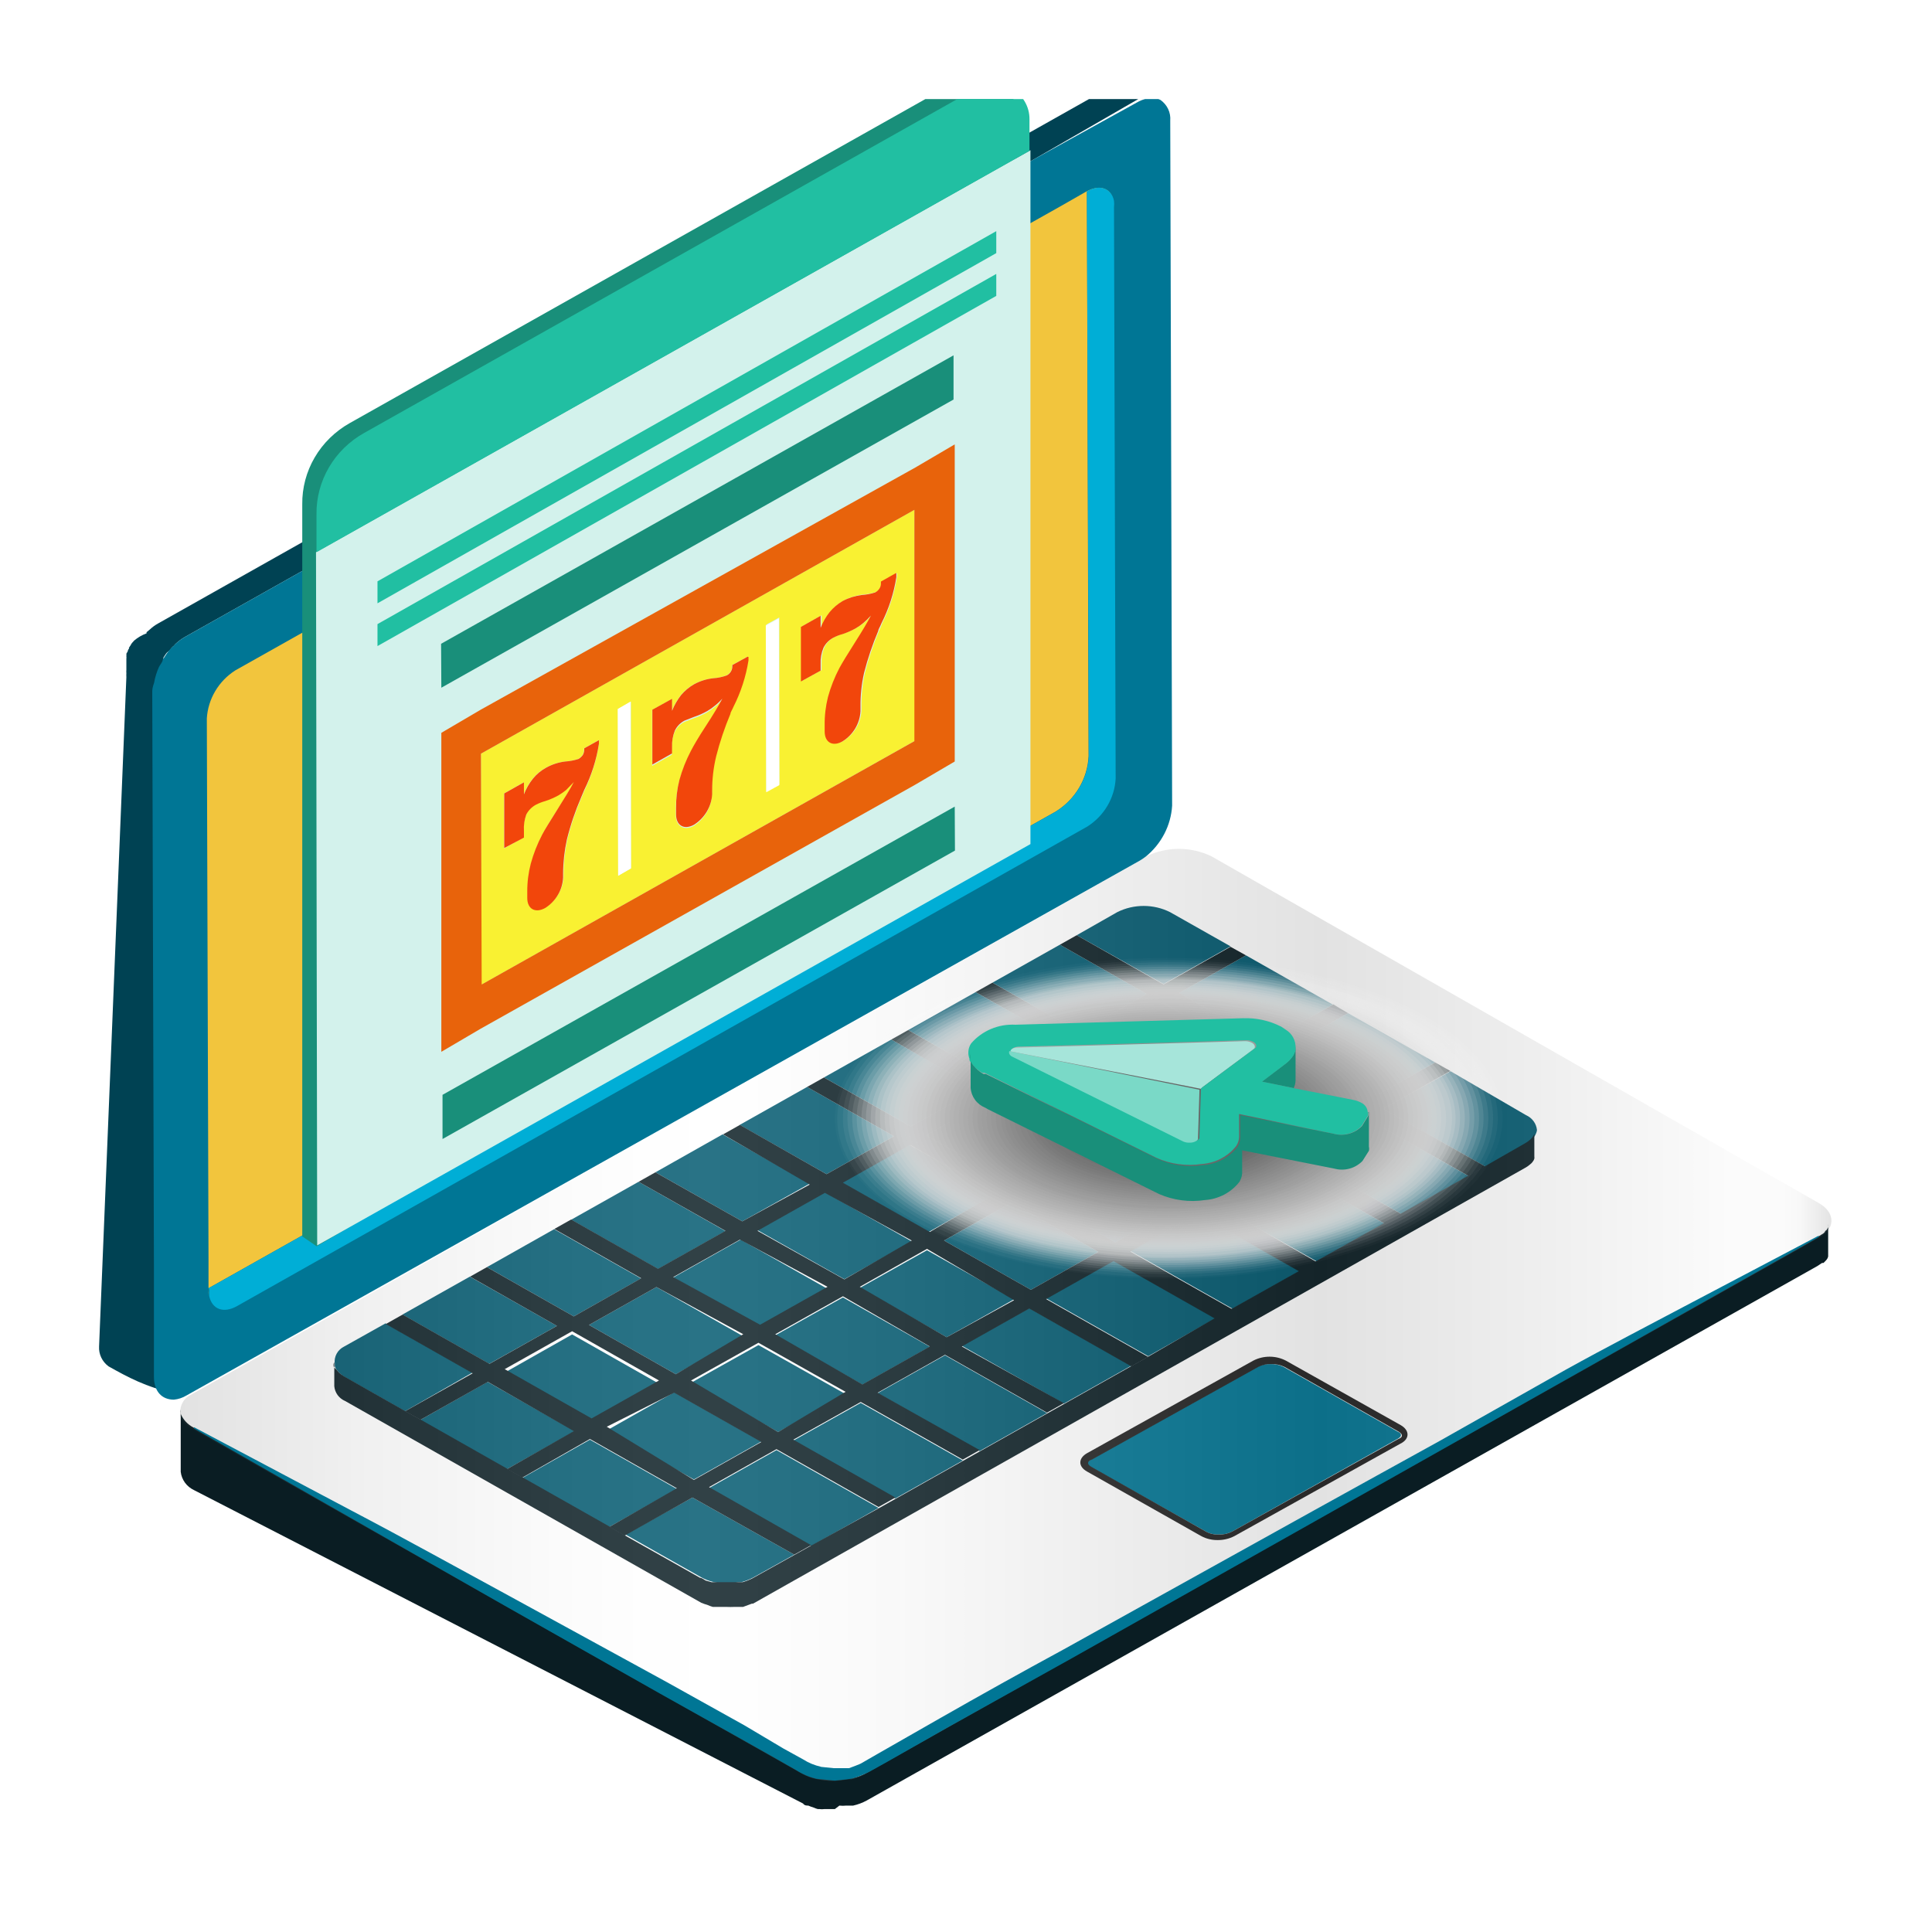 <svg width="78" height="78" viewBox="0 0 78 78" fill="none" xmlns="http://www.w3.org/2000/svg">
<g clip-path="url(#clip0_104_1580)" filter="url(#filter0_d_104_1580)">
<path d="M30.352 59.764C30.235 59.822 30.113 59.869 29.988 59.904H29.93C30.09 59.862 30.244 59.803 30.39 59.727L30.352 59.764Z" fill="#56779C"/>
<path d="M29.145 59.98H28.934H28.78C28.956 60.02 29.136 60.042 29.317 60.045L29.145 59.98Z" fill="#56779C"/>
<path d="M29.614 59.97H29.365C29.526 59.966 29.686 59.947 29.844 59.914L29.614 59.97Z" fill="#56779C"/>
<path d="M13.707 52.463C13.765 52.516 13.83 52.563 13.899 52.603C13.83 52.563 13.765 52.516 13.707 52.463V52.463Z" fill="#56779C"/>
<path d="M62.051 41.583C62.054 41.611 62.054 41.639 62.051 41.667C62.053 41.682 62.053 41.698 62.051 41.714C62.056 41.67 62.056 41.626 62.051 41.583Z" fill="#56779C"/>
<path d="M13.678 52.444C13.643 52.396 13.611 52.346 13.582 52.294C13.611 52.346 13.643 52.396 13.678 52.444V52.444Z" fill="#56779C"/>
<path d="M13.582 52.294C13.552 52.252 13.53 52.204 13.515 52.154C13.53 52.204 13.552 52.252 13.582 52.294Z" fill="#56779C"/>
<path d="M28.723 59.914L28.493 59.848C28.416 59.848 28.34 59.783 28.263 59.736C28.416 59.821 28.58 59.884 28.752 59.923L28.723 59.914Z" fill="#56779C"/>
<path d="M56.416 54.096C56.522 54.04 56.56 53.984 56.56 53.947C56.56 53.909 56.56 53.853 56.426 53.797L51.817 51.183C51.653 51.104 51.472 51.066 51.289 51.071C51.103 51.064 50.918 51.106 50.753 51.192L44.045 54.927C43.94 54.983 43.892 55.039 43.892 55.077C43.892 55.114 43.892 55.17 44.036 55.226L48.683 57.831C48.843 57.92 49.026 57.963 49.21 57.953C49.397 57.96 49.582 57.918 49.747 57.831L56.416 54.096Z" fill="#007695"/>
<path d="M56.55 53.536L51.912 50.931C51.71 50.827 51.485 50.773 51.256 50.773C51.027 50.773 50.802 50.827 50.6 50.931L43.892 54.666C43.528 54.871 43.518 55.208 43.892 55.413L48.501 58.018C48.704 58.126 48.931 58.18 49.162 58.177C49.396 58.179 49.626 58.124 49.833 58.018L56.541 54.283C56.924 54.096 56.914 53.742 56.55 53.536ZM48.683 57.832L44.074 55.226C43.968 55.17 43.93 55.114 43.93 55.077C43.93 55.039 43.93 54.983 44.084 54.927L50.791 51.192C50.956 51.106 51.141 51.064 51.328 51.071C51.51 51.066 51.691 51.105 51.855 51.183L56.464 53.797C56.56 53.853 56.598 53.91 56.598 53.947C56.598 53.984 56.598 54.04 56.454 54.096L49.747 57.832C49.582 57.919 49.397 57.961 49.21 57.953C49.026 57.963 48.843 57.921 48.683 57.832Z" fill="#232323"/>
<path d="M7.306 53.106C7.409 53.329 7.584 53.513 7.804 53.629L32.355 67.543C32.422 67.583 32.492 67.618 32.565 67.646C32.641 67.684 32.722 67.712 32.805 67.73L32.949 67.777H33.016H33.217H33.428H33.878H34.166H34.29H34.434C34.626 67.736 34.81 67.667 34.98 67.571L73.435 45.907L73.617 45.794L73.674 45.738C73.674 45.738 73.674 45.692 73.741 45.664C73.767 45.625 73.79 45.585 73.808 45.542C73.808 45.542 73.808 45.542 73.808 45.542C73.813 45.502 73.813 45.461 73.808 45.421V46.541C73.808 46.541 73.808 46.616 73.808 46.644C73.808 46.672 73.808 46.7 73.808 46.728C73.799 46.773 73.779 46.814 73.751 46.85L73.684 46.924L73.617 46.99H73.559L73.377 47.111L34.99 68.692C34.819 68.785 34.635 68.854 34.444 68.897H34.3H34.166C34.073 68.907 33.98 68.907 33.888 68.897L33.706 69.037H33.485H33.284C33.217 69.047 33.15 69.047 33.083 69.037H33.016C32.963 69.023 32.912 69.004 32.862 68.981C32.784 68.958 32.708 68.93 32.633 68.897C32.565 68.897 32.479 68.897 32.422 68.813L7.833 56.16C7.687 56.091 7.561 55.988 7.467 55.859C7.373 55.73 7.314 55.579 7.296 55.422C7.296 54.582 7.296 53.751 7.296 52.91C7.286 52.975 7.289 53.042 7.306 53.106V53.106Z" fill="#0A1D23"/>
<path d="M31.349 54.544L35.469 56.879L32.748 58.42L28.627 56.076L31.349 54.544Z" fill="#00586F"/>
<path d="M44.955 46.887L49.076 49.221L46.355 50.753L42.234 48.418L44.955 46.887Z" fill="#00586F"/>
<path d="M27.956 56.459L32.067 58.765L30.39 59.699C30.244 59.775 30.09 59.834 29.93 59.876H29.815C29.658 59.909 29.497 59.928 29.336 59.932V59.932C29.155 59.93 28.976 59.908 28.799 59.867V59.867C28.628 59.828 28.464 59.765 28.311 59.68L25.254 57.953L27.956 56.459Z" fill="#00586F"/>
<path d="M41.554 48.81L45.674 51.136L42.953 52.667L38.832 50.333L41.554 48.81Z" fill="#00586F"/>
<path d="M23.817 54.124L27.324 56.113L24.602 57.645L24.593 57.654L21.076 55.665H21.095L23.817 54.124Z" fill="#00586F"/>
<path d="M19.686 51.79L23.203 53.779L20.472 55.31L20.463 55.319L16.955 53.33L16.975 53.321L19.686 51.79Z" fill="#00586F"/>
<path d="M48.357 44.982L52.478 47.316L49.766 48.839L45.636 46.504L48.357 44.982Z" fill="#00586F"/>
<path d="M55.161 41.144L59.291 43.479L56.569 45.01L52.439 42.675L55.161 41.144Z" fill="#00586F"/>
<path d="M34.75 52.639L38.871 54.964L36.149 56.496L32.029 54.161L34.75 52.639Z" fill="#00586F"/>
<path d="M51.759 43.058L55.889 45.393L53.158 46.924L49.038 44.59L51.759 43.058Z" fill="#00586F"/>
<path d="M44.294 41.91L40.787 39.921L43.509 38.389L47.025 40.378L44.294 41.91Z" fill="#00586F"/>
<path d="M47.6 36.092L50.303 34.57L53.81 36.559L51.107 38.081L47.6 36.092Z" fill="#00586F"/>
<path d="M37.491 45.738L33.983 43.749L36.705 42.218L40.212 44.207L37.491 45.738Z" fill="#00586F"/>
<path d="M34.089 47.644L30.582 45.664L33.303 44.132L36.81 46.121L34.089 47.644Z" fill="#00586F"/>
<path d="M27.285 51.481L23.778 49.492L26.5 47.961L30.007 49.95L27.285 51.481Z" fill="#00586F"/>
<path d="M43.576 37.661L40.069 35.672L42.79 34.14L46.297 36.129L43.576 37.661Z" fill="#00586F"/>
<path d="M40.902 43.814L37.395 41.835L40.107 40.303L43.614 42.292L40.902 43.814Z" fill="#00586F"/>
<path d="M51.721 38.426L54.423 36.904L57.94 38.893L55.228 40.416L51.721 38.426Z" fill="#00586F"/>
<path d="M23.884 53.396L20.377 51.416L23.098 49.875L26.605 51.864L23.884 53.396Z" fill="#00586F"/>
<path d="M30.735 54.199L28.014 55.73L24.497 53.751L27.218 52.21L30.735 54.199Z" fill="#00586F"/>
<path d="M40.174 39.575L36.667 37.586L39.388 36.055L42.895 38.034L40.174 39.575Z" fill="#00586F"/>
<path d="M47.639 40.724L51.146 42.713L48.424 44.244L44.917 42.255L47.639 40.724Z" fill="#00586F"/>
<path d="M30.687 49.567L27.18 47.578L29.901 46.046L33.409 48.035L30.687 49.567Z" fill="#00586F"/>
<path d="M30.62 50.305L34.137 52.284L31.416 53.816L27.899 51.827L30.62 50.305Z" fill="#00586F"/>
<path d="M37.424 46.476L40.94 48.456L38.219 49.987L34.712 47.998L37.424 46.476Z" fill="#00586F"/>
<path d="M34.031 48.381L37.539 50.37L34.817 51.901L31.3 49.912L34.031 48.381Z" fill="#00586F"/>
<path d="M43.47 33.757L45.109 32.824C45.438 32.66 45.803 32.575 46.173 32.575C46.542 32.575 46.907 32.66 47.236 32.824L49.68 34.206L46.977 35.728L43.47 33.757Z" fill="#00586F"/>
<path d="M44.237 42.638L47.744 44.627L45.023 46.159L41.516 44.17L44.237 42.638Z" fill="#00586F"/>
<path d="M13.899 50.361L15.566 49.427L19.073 51.416L16.352 52.975L13.918 51.593C13.849 51.553 13.785 51.507 13.726 51.453V51.453C13.674 51.404 13.626 51.351 13.582 51.294V51.294C13.553 51.252 13.53 51.204 13.515 51.154C13.515 51.154 13.515 51.098 13.515 51.061C13.496 50.92 13.523 50.776 13.592 50.651C13.66 50.525 13.768 50.424 13.899 50.361V50.361Z" fill="#00586F"/>
<path d="M62.022 41.741C61.98 41.855 61.907 41.955 61.811 42.031C61.75 42.085 61.682 42.132 61.61 42.171L59.981 43.105L55.851 40.77L58.562 39.248L61.61 41.022C61.731 41.075 61.836 41.158 61.913 41.263C61.991 41.368 62.038 41.491 62.051 41.62V41.62C62.047 41.661 62.037 41.702 62.022 41.741Z" fill="#00586F"/>
<path d="M23.165 49.147L19.658 47.157L22.37 45.626L25.877 47.615L23.165 49.147Z" fill="#00586F"/>
<path d="M19.754 51.061L16.247 49.072L18.968 47.541L22.485 49.53L19.754 51.061Z" fill="#00586F"/>
<path d="M29.968 45.309L26.461 43.329L29.173 41.797L32.69 43.786L29.968 45.309Z" fill="#00586F"/>
<path d="M26.567 47.233L23.06 45.243L25.781 43.712L29.288 45.701L26.567 47.233Z" fill="#00586F"/>
<path d="M33.37 43.404L29.863 41.415L32.585 39.883L36.092 41.872L33.37 43.404Z" fill="#00586F"/>
<path d="M38.152 50.716L42.272 53.05L39.551 54.582L35.431 52.247L38.152 50.716Z" fill="#00586F"/>
<path d="M40.835 44.552L44.342 46.541L41.621 48.073L38.114 46.084L40.835 44.552Z" fill="#00586F"/>
<path d="M36.772 41.48L33.265 39.5L35.986 37.969L39.494 39.958L36.772 41.48Z" fill="#00586F"/>
<path d="M44.199 38.006L46.91 36.475L50.427 38.464L47.706 39.995L44.199 38.006Z" fill="#00586F"/>
<path d="M48.319 40.341L51.04 38.809L54.548 40.798L51.826 42.33L48.319 40.341Z" fill="#00586F"/>
<path d="M55.841 40.761L58.553 39.239L57.94 38.893L55.228 40.416L51.721 38.426L54.423 36.904L53.829 36.55L51.127 38.072L47.6 36.092L50.303 34.57L49.68 34.224L46.977 35.746L43.47 33.757L42.79 34.14L46.297 36.129L43.576 37.661L40.068 35.672L39.388 36.054L42.895 38.044L40.174 39.575L36.667 37.586L35.986 37.969L39.455 39.958L36.772 41.48L33.265 39.5L32.584 39.883L36.092 41.872L33.37 43.404L29.873 41.415L29.192 41.798L32.69 43.824L29.968 45.309L26.461 43.329L25.781 43.712L29.288 45.692L26.567 47.223L23.059 45.234L22.379 45.617L25.886 47.606L23.165 49.147L19.658 47.158L18.977 47.541L22.485 49.53L19.763 51.061L16.256 49.072L15.576 49.455L19.083 51.444L16.352 52.976L16.975 53.321L19.696 51.79L23.165 53.779L20.472 55.31L21.085 55.656L23.817 54.096L27.324 56.085L24.602 57.645L25.215 58L27.956 56.459L32.067 58.765L32.747 58.383L28.627 56.038L31.348 54.507L35.469 56.842L36.149 56.459L32.029 54.124L34.75 52.602L38.871 54.927L39.551 54.544L35.431 52.228L38.152 50.697L42.272 53.032L42.953 52.649L38.832 50.361L41.554 48.829L45.674 51.164L46.355 50.781L42.234 48.447L44.955 46.915L49.076 49.25L49.766 48.867L45.636 46.532L48.357 45.01L52.478 47.345L53.158 46.952L49.038 44.59L51.759 43.058L55.889 45.393L56.569 45.01L52.439 42.675L55.161 41.144L59.291 43.478L59.971 43.096L55.841 40.761ZM44.917 42.255L47.639 40.724L51.146 42.713L48.424 44.244L44.917 42.255ZM41.515 44.123L44.246 42.638L47.754 44.627L45.023 46.159L41.515 44.123ZM38.114 46.084L40.835 44.552L44.342 46.541L41.621 48.073L38.114 46.084ZM34.712 47.952L37.424 46.42L40.94 48.493L38.219 49.987L34.712 47.952ZM31.3 49.866L34.031 48.334L37.539 50.361L34.817 51.892L31.3 49.866ZM27.899 51.734L30.62 50.211L34.137 52.191L31.415 53.816L27.899 51.734ZM24.497 53.601L27.218 52.228L30.735 54.218L28.014 55.749L24.497 53.601ZM26.605 51.734L23.884 53.265L20.376 51.276L23.098 49.745L26.605 51.734ZM30.007 49.866L27.285 51.481L23.778 49.492L26.5 47.961L30.007 49.866ZM33.409 47.952L30.687 49.483L27.18 47.559L29.873 46.047L33.409 47.952ZM36.81 46.084L34.089 47.653L30.582 45.692L33.303 44.16L36.81 46.084ZM40.212 44.169L37.539 45.738L34.031 43.749L36.753 42.218L40.212 44.169ZM43.614 42.302L40.902 43.824L37.395 41.844L40.107 40.313L43.614 42.302ZM47.025 40.434L44.294 41.956L40.787 39.967L43.518 38.436L47.025 40.434ZM50.417 38.52L47.706 39.995L44.246 38.006L46.968 36.475L50.417 38.52ZM54.547 40.854L51.826 42.33L48.319 40.341L51.04 38.809L54.547 40.854Z" fill="#0A1D23"/>
<path d="M13.467 51.07C13.467 51.07 13.467 51.136 13.467 51.164C13.497 51.214 13.536 51.258 13.582 51.294C13.618 51.34 13.656 51.384 13.697 51.425V51.425C13.756 51.478 13.82 51.526 13.889 51.565L16.323 52.947L16.946 53.293L20.453 55.282L21.066 55.627L24.583 57.617L25.196 57.971L28.263 59.699C28.339 59.699 28.416 59.774 28.493 59.811L28.723 59.876H28.78H28.933H29.144H29.365H29.614H29.815H29.93H29.988C30.113 59.841 30.235 59.794 30.352 59.736L32.029 58.802L32.709 58.42L35.469 56.897L36.149 56.515L38.871 54.983L39.551 54.6L42.272 53.069L42.953 52.686L45.674 51.154L46.355 50.772L49.038 49.221L49.727 48.839L52.439 47.316L53.12 46.924L55.851 45.393L56.531 45.01L59.252 43.478L59.933 43.095L61.562 42.162C61.634 42.123 61.702 42.075 61.763 42.022V42.022C61.806 41.986 61.845 41.945 61.878 41.9C61.904 41.862 61.926 41.821 61.945 41.779V41.779C61.947 41.763 61.947 41.748 61.945 41.732C61.95 41.704 61.95 41.676 61.945 41.648V42.638C61.945 42.638 61.945 42.638 61.945 42.694C61.95 42.722 61.95 42.75 61.945 42.778V42.778C61.934 42.819 61.914 42.857 61.888 42.89V42.89C61.857 42.937 61.818 42.978 61.773 43.011V43.011C61.711 43.065 61.644 43.112 61.571 43.151L30.4 60.745H30.352L29.997 60.876H29.93H29.815H29.614C29.531 60.88 29.448 60.88 29.365 60.876H29.192H28.981H28.838H28.78C28.701 60.853 28.625 60.825 28.55 60.791C28.468 60.769 28.388 60.741 28.311 60.708L13.937 52.564C13.815 52.513 13.71 52.43 13.632 52.325C13.555 52.219 13.508 52.096 13.496 51.967V50.996C13.496 50.996 13.467 51.052 13.467 51.07Z" fill="#0A1D23"/>
<path d="M5.102 23.335C5.098 23.283 5.098 23.23 5.102 23.177C5.097 23.133 5.097 23.089 5.102 23.046V23.046V22.906V22.785V22.71C5.102 22.71 5.102 22.635 5.102 22.598C5.107 22.564 5.107 22.529 5.102 22.495C5.106 22.461 5.106 22.426 5.102 22.392L5.16 22.29C5.16 22.29 5.16 22.224 5.207 22.196C5.207 22.196 5.207 22.196 5.207 22.149L5.275 22.047C5.291 22.009 5.314 21.975 5.342 21.944L5.418 21.86C5.565 21.735 5.734 21.637 5.917 21.57V21.57V21.524L6.051 21.412C6.152 21.318 6.264 21.236 6.386 21.169L44.879 -0.515C44.943 -0.55 45.01 -0.578 45.08 -0.599V-0.599H45.205H45.31H45.387H45.617H45.713H45.78L46.105 -0.412L46.278 -0.309L46.728 -0.057H46.786H46.719H46.661H46.594H46.517H46.364H46.278H46.182L46.163 -0.066H46.105C46.041 -0.046 45.98 -0.018 45.923 0.018V0.018L41.784 2.408L7.459 21.72C7.339 21.789 7.227 21.871 7.124 21.963V21.963C7.087 21.992 7.055 22.027 7.028 22.066L6.971 22.112C6.93 22.151 6.895 22.195 6.865 22.243L6.741 22.346C6.712 22.378 6.686 22.412 6.664 22.448L6.597 22.551V22.598C6.595 22.632 6.595 22.666 6.597 22.701C6.577 22.73 6.561 22.761 6.549 22.794C6.546 22.819 6.546 22.844 6.549 22.869V22.869C6.551 22.903 6.551 22.937 6.549 22.971C6.549 22.971 6.549 23.046 6.549 23.083C6.553 23.121 6.553 23.158 6.549 23.195V23.317V23.457C6.549 23.504 6.549 23.541 6.549 23.588C6.544 23.64 6.544 23.694 6.549 23.746L6.616 46.831V51.416C6.605 51.574 6.635 51.733 6.703 51.876C6.772 52.02 6.877 52.144 7.009 52.237C5.917 52.013 5.131 51.584 4.383 51.164C4.256 51.071 4.155 50.949 4.088 50.809C4.021 50.669 3.991 50.515 4 50.361L5.102 23.335Z" fill="#004253"/>
<path d="M6.214 47.017L6.147 23.933C6.147 23.84 6.156 23.747 6.223 23.56C6.26 23.344 6.325 23.134 6.415 22.934C6.463 22.831 6.568 22.729 6.568 22.635L6.741 22.374C6.799 22.292 6.863 22.214 6.932 22.14L6.99 22.094C7.032 22.048 7.077 22.004 7.124 21.963C7.227 21.871 7.339 21.79 7.459 21.72L41.784 2.408L45.914 0.13C46.11 0.015 46.336 -0.044 46.566 -0.038C46.666 -0.033 46.764 -0.008 46.853 0.036C46.986 0.131 47.092 0.256 47.161 0.402C47.23 0.547 47.259 0.708 47.246 0.868L47.322 28.528C47.298 28.923 47.191 29.309 47.008 29.662C46.825 30.015 46.57 30.328 46.259 30.582C46.18 30.643 46.096 30.7 46.01 30.75L7.526 52.34C7.373 52.433 7.199 52.491 7.019 52.508C6.539 52.508 6.214 52.182 6.214 51.575V47.017Z" fill="#007695"/>
<path d="M44.984 4.136C44.974 4.082 44.958 4.029 44.936 3.978C44.958 4.029 44.974 4.082 44.984 4.136Z" fill="white"/>
<path d="M43.853 3.735L42.79 4.342L9.5 23.065C9.166 23.279 8.888 23.566 8.689 23.903C8.489 24.24 8.373 24.619 8.35 25.007L8.418 46.849V48.063C8.407 48.15 8.407 48.238 8.418 48.325C8.412 48.244 8.412 48.163 8.418 48.082V48.008L42.627 28.761C43.015 28.52 43.337 28.191 43.567 27.802C43.797 27.414 43.928 26.977 43.949 26.529L43.882 3.744C44.352 3.492 44.745 3.585 44.917 3.949C44.754 3.566 44.342 3.464 43.853 3.735Z" fill="#F2C53D"/>
<path d="M8.427 48.007L42.637 28.761C43.024 28.519 43.347 28.191 43.577 27.802C43.807 27.414 43.938 26.977 43.959 26.529L43.882 3.725C44.333 3.464 44.754 3.557 44.927 3.949C44.949 4 44.965 4.054 44.975 4.108C44.985 4.192 44.985 4.276 44.975 4.36L45.042 27.435C45.021 27.822 44.907 28.198 44.709 28.534C44.511 28.87 44.234 29.156 43.901 29.368L9.577 48.726C9.021 49.044 8.561 48.857 8.446 48.325C8.441 48.244 8.441 48.163 8.446 48.082L8.427 48.007Z" fill="#00AED6"/>
<path style="mix-blend-mode:overlay" opacity="0.16" d="M46.019 30.75L7.603 52.368C7.506 52.438 7.426 52.527 7.37 52.631C7.313 52.734 7.282 52.849 7.277 52.966V52.966C7.268 53.031 7.268 53.097 7.277 53.162V53.162C7.376 53.39 7.552 53.578 7.775 53.695L32.364 67.599C32.548 67.706 32.749 67.782 32.958 67.823C33.178 67.872 33.403 67.897 33.629 67.898V67.898C33.832 67.895 34.034 67.873 34.233 67.833H34.376C34.567 67.79 34.751 67.721 34.923 67.627L73.444 45.962C73.519 45.922 73.589 45.876 73.655 45.822V45.822C73.716 45.779 73.768 45.725 73.808 45.664V45.664C73.848 45.609 73.88 45.549 73.904 45.486C74.019 45.15 73.847 44.795 73.396 44.552L48.913 30.573C48.504 30.375 48.053 30.271 47.595 30.271C47.138 30.271 46.687 30.375 46.278 30.573L46.019 30.75Z" fill="url(#paint0_linear_104_1580)"/>
<path d="M7.833 53.62L14.215 57C16.352 58.121 18.451 59.288 20.568 60.437L26.902 63.901L30.055 65.657L31.626 66.591L32.422 67.03C32.643 67.172 32.89 67.274 33.15 67.329H33.102L33.648 67.385H34.013H34.185H34.233C34.233 67.385 34.127 67.385 34.185 67.385H34.281C34.281 67.385 34.75 67.216 34.789 67.179L35.421 66.815L37.922 65.386C39.59 64.434 41.266 63.5 42.953 62.585L53.043 56.982C54.72 56.048 56.426 55.114 58.112 54.18L63.22 51.295C64.906 50.361 66.612 49.483 68.318 48.577L73.425 45.888V45.944L53.35 57.271L43.288 62.94L38.258 65.741L35.747 67.17L35.124 67.515C34.903 67.628 34.672 67.721 34.434 67.795C34.185 67.851 33.955 67.851 33.706 67.889L32.968 67.814C32.671 67.743 32.389 67.623 32.134 67.459L31.349 67.011L29.777 66.124L26.634 64.368L20.348 60.81L7.833 53.676V53.62Z" fill="#007695"/>
<g style="mix-blend-mode:multiply">
<g style="mix-blend-mode:multiply" opacity="0.02">
<path d="M60.661 41.144C60.661 44.72 54.615 47.625 47.16 47.625C39.704 47.625 33.706 44.758 33.706 41.144C33.706 37.53 39.704 34.672 47.121 34.672C54.538 34.672 60.661 37.567 60.661 41.144Z" fill="#FCFCFC"/>
</g>
<g style="mix-blend-mode:multiply" opacity="0.04">
<path d="M60.47 41.144C60.47 44.674 54.509 47.559 47.121 47.559C39.733 47.559 33.802 44.702 33.802 41.172C33.802 37.642 39.8 34.766 47.121 34.766C54.442 34.766 60.47 37.623 60.47 41.144Z" fill="#F9F9F9"/>
</g>
<g style="mix-blend-mode:multiply" opacity="0.06">
<path d="M60.278 41.144C60.278 44.627 54.404 47.438 47.16 47.438C39.915 47.438 34.032 44.636 34.032 41.144C34.032 37.651 39.906 34.85 47.16 34.85C54.413 34.85 60.278 37.67 60.278 41.144Z" fill="#F6F6F6"/>
</g>
<g style="mix-blend-mode:multiply" opacity="0.08">
<path d="M60.086 41.144C60.086 44.571 54.337 47.353 47.15 47.353C39.963 47.353 34.214 44.552 34.214 41.144C34.214 37.735 39.963 34.943 47.15 34.943C54.337 34.943 60.086 37.716 60.086 41.144Z" fill="#F3F3F3"/>
</g>
<g style="mix-blend-mode:multiply" opacity="0.1">
<path d="M47.15 47.261C54.189 47.261 59.895 44.522 59.895 41.144C59.895 37.766 54.189 35.027 47.15 35.027C40.111 35.027 34.405 37.766 34.405 41.144C34.405 44.522 40.111 47.261 47.15 47.261Z" fill="#F0F0F0"/>
</g>
<g style="mix-blend-mode:multiply" opacity="0.12">
<path d="M47.15 47.167C54.088 47.167 59.712 44.47 59.712 41.144C59.712 37.817 54.088 35.121 47.15 35.121C40.212 35.121 34.587 37.817 34.587 41.144C34.587 44.47 40.212 47.167 47.15 47.167Z" fill="#EDEDED"/>
</g>
<g style="mix-blend-mode:multiply" opacity="0.14">
<path d="M47.15 47.074C53.982 47.074 59.521 44.419 59.521 41.144C59.521 37.869 53.982 35.214 47.15 35.214C40.318 35.214 34.779 37.869 34.779 41.144C34.779 44.419 40.318 47.074 47.15 47.074Z" fill="#EAEAEA"/>
</g>
<g style="mix-blend-mode:multiply" opacity="0.16">
<path d="M59.329 41.144C59.329 44.375 53.877 46.989 47.15 46.989C40.423 46.989 34.961 44.375 34.961 41.144C34.961 37.913 40.413 35.307 47.121 35.307C53.829 35.307 59.329 37.922 59.329 41.144Z" fill="#E7E7E7"/>
</g>
<g style="mix-blend-mode:multiply" opacity="0.18">
<path d="M59.138 41.144C59.138 44.328 53.772 46.896 47.15 46.896C40.529 46.896 35.153 44.328 35.153 41.144C35.153 37.959 40.519 35.419 47.121 35.419C53.724 35.419 59.138 37.969 59.138 41.144Z" fill="#E4E4E4"/>
</g>
<g style="mix-blend-mode:multiply" opacity="0.2">
<path d="M47.14 46.803C53.66 46.803 58.946 44.269 58.946 41.144C58.946 38.019 53.66 35.485 47.14 35.485C40.62 35.485 35.335 38.019 35.335 41.144C35.335 44.269 40.62 46.803 47.14 46.803Z" fill="#E1E1E1"/>
</g>
<g style="mix-blend-mode:multiply" opacity="0.22">
<path d="M58.764 41.144C58.764 44.225 53.561 46.746 47.14 46.746C40.72 46.746 35.526 44.253 35.526 41.144C35.526 38.034 40.73 35.541 47.14 35.541C53.551 35.541 58.764 38.071 58.764 41.144Z" fill="#DEDEDE"/>
</g>
<g style="mix-blend-mode:multiply" opacity="0.24">
<path d="M58.62 41.144C58.62 44.179 53.455 46.625 47.121 46.625C40.787 46.625 35.718 44.179 35.718 41.144C35.718 38.109 40.835 35.662 47.121 35.662C53.407 35.662 58.62 38.118 58.62 41.144Z" fill="#DBDBDB"/>
</g>
<g style="mix-blend-mode:multiply" opacity="0.25">
<path d="M58.381 41.144C58.381 44.123 53.35 46.541 47.14 46.541C40.931 46.541 35.9 44.123 35.9 41.144C35.9 38.165 40.931 35.755 47.121 35.755C53.312 35.755 58.381 38.165 58.381 41.144Z" fill="#D8D8D8"/>
</g>
<g style="mix-blend-mode:multiply" opacity="0.27">
<path d="M47.14 46.448C53.242 46.448 58.189 44.073 58.189 41.144C58.189 38.214 53.242 35.839 47.14 35.839C41.038 35.839 36.092 38.214 36.092 41.144C36.092 44.073 41.038 46.448 47.14 46.448Z" fill="#D5D5D5"/>
</g>
<g style="mix-blend-mode:multiply" opacity="0.29">
<path d="M47.14 46.355C53.142 46.355 58.007 44.022 58.007 41.144C58.007 38.266 53.142 35.933 47.14 35.933C41.139 35.933 36.274 38.266 36.274 41.144C36.274 44.022 41.139 46.355 47.14 46.355Z" fill="#D2D2D2"/>
</g>
<g style="mix-blend-mode:multiply" opacity="0.31">
<path d="M47.14 46.261C53.036 46.261 57.815 43.97 57.815 41.144C57.815 38.318 53.036 36.026 47.14 36.026C41.245 36.026 36.465 38.318 36.465 41.144C36.465 43.97 41.245 46.261 47.14 46.261Z" fill="#CFCFCF"/>
</g>
<g style="mix-blend-mode:multiply" opacity="0.33">
<path d="M57.662 41.144C57.662 43.945 52.967 46.177 47.121 46.177C41.276 46.177 36.638 43.926 36.638 41.144C36.638 38.361 41.372 36.12 47.121 36.12C52.871 36.12 57.662 38.37 57.662 41.144Z" fill="#CCCCCC"/>
</g>
<g style="mix-blend-mode:multiply" opacity="0.35">
<path d="M47.131 46.084C52.82 46.084 57.432 43.872 57.432 41.144C57.432 38.415 52.82 36.204 47.131 36.204C41.442 36.204 36.83 38.415 36.83 41.144C36.83 43.872 41.442 46.084 47.131 46.084Z" fill="#C9C9C9"/>
</g>
<g style="mix-blend-mode:multiply" opacity="0.37">
<path d="M57.24 41.144C57.24 43.824 52.717 46 47.131 46C41.544 46 37.021 43.824 37.021 41.144C37.021 38.464 41.544 36.297 47.121 36.297C52.698 36.297 57.24 38.473 57.24 41.144Z" fill="#C6C6C6"/>
</g>
<g style="mix-blend-mode:multiply" opacity="0.39">
<path d="M57.049 41.144C57.049 43.777 52.612 45.906 47.131 45.906C41.65 45.906 37.213 43.824 37.213 41.144C37.213 38.464 41.65 36.353 47.121 36.353C52.593 36.353 57.049 38.52 57.049 41.144Z" fill="#C3C3C3"/>
</g>
<g style="mix-blend-mode:multiply" opacity="0.41">
<path d="M56.857 41.144C56.857 43.721 52.507 45.813 47.131 45.813C41.755 45.813 37.395 43.721 37.395 41.144C37.395 38.566 41.755 36.475 47.131 36.475C52.507 36.475 56.857 38.566 56.857 41.144Z" fill="#C0C0C0"/>
</g>
<g style="mix-blend-mode:multiply" opacity="0.43">
<path d="M47.131 45.719C52.402 45.719 56.675 43.671 56.675 41.144C56.675 38.617 52.402 36.568 47.131 36.568C41.86 36.568 37.587 38.617 37.587 41.144C37.587 43.671 41.86 45.719 47.131 45.719Z" fill="#BDBDBD"/>
</g>
<g style="mix-blend-mode:multiply" opacity="0.45">
<path d="M47.121 45.626C52.286 45.626 56.474 43.619 56.474 41.144C56.474 38.668 52.286 36.661 47.121 36.661C41.956 36.661 37.769 38.668 37.769 41.144C37.769 43.619 41.956 45.626 47.121 45.626Z" fill="#BABABA"/>
</g>
<g style="mix-blend-mode:multiply" opacity="0.47">
<path d="M56.292 41.144C56.292 43.572 52.19 45.542 47.121 45.542C42.052 45.542 37.96 43.572 37.96 41.144C37.96 38.716 42.062 36.755 47.121 36.755C52.181 36.755 56.292 38.716 56.292 41.144Z" fill="#B7B7B7"/>
</g>
<g style="mix-blend-mode:multiply" opacity="0.49">
<path d="M56.1 41.144C56.1 43.525 52.085 45.449 47.121 45.449C42.157 45.449 38.142 43.525 38.142 41.144C38.142 38.763 42.167 36.839 47.121 36.839C52.075 36.839 56.1 38.772 56.1 41.144Z" fill="#B4B4B4"/>
</g>
<g style="mix-blend-mode:multiply" opacity="0.51">
<path d="M55.908 41.144C55.908 43.478 51.98 45.365 47.121 45.365C42.263 45.365 38.334 43.497 38.334 41.144C38.334 38.791 42.263 36.932 47.121 36.932C51.98 36.932 55.908 38.819 55.908 41.144Z" fill="#B1B1B1"/>
</g>
<g style="mix-blend-mode:multiply" opacity="0.53">
<path d="M55.745 41.144C55.745 43.422 51.912 45.271 47.121 45.271C42.33 45.271 38.497 43.404 38.497 41.144C38.497 38.884 42.33 37.025 47.121 37.025C51.912 37.025 55.745 38.865 55.745 41.144Z" fill="#AEAEAE"/>
</g>
<g style="mix-blend-mode:multiply" opacity="0.55">
<path d="M55.535 41.144C55.535 43.375 51.769 45.178 47.121 45.178C42.474 45.178 38.708 43.375 38.708 41.144C38.708 38.912 42.474 37.109 47.121 37.109C51.769 37.109 55.535 38.921 55.535 41.144Z" fill="#ABABAB"/>
</g>
<g style="mix-blend-mode:multiply" opacity="0.57">
<path d="M55.343 41.144C55.343 43.329 51.663 45.094 47.121 45.094C42.579 45.094 38.89 43.329 38.89 41.144C38.89 38.959 42.579 37.203 47.121 37.203C51.663 37.203 55.343 38.968 55.343 41.144Z" fill="#A8A8A8"/>
</g>
<g style="mix-blend-mode:multiply" opacity="0.59">
<path d="M55.151 41.144C55.151 43.273 51.558 45.001 47.112 45.001C42.665 45.001 39.081 43.273 39.081 41.144C39.081 39.015 42.675 37.287 47.121 37.287C51.568 37.287 55.151 39.015 55.151 41.144Z" fill="#A5A5A5"/>
</g>
<g style="mix-blend-mode:multiply" opacity="0.61">
<path d="M47.112 44.907C51.446 44.907 54.96 43.222 54.96 41.144C54.96 39.065 51.446 37.38 47.112 37.38C42.777 37.38 39.264 39.065 39.264 41.144C39.264 43.222 42.777 44.907 47.112 44.907Z" fill="#A2A2A2"/>
</g>
<g style="mix-blend-mode:multiply" opacity="0.63">
<path d="M47.112 44.813C51.34 44.813 54.768 43.17 54.768 41.144C54.768 39.117 51.34 37.474 47.112 37.474C42.883 37.474 39.455 39.117 39.455 41.144C39.455 43.17 42.883 44.813 47.112 44.813Z" fill="#9F9F9F"/>
</g>
<g style="mix-blend-mode:multiply" opacity="0.65">
<path d="M54.576 41.144C54.576 43.124 51.232 44.758 47.121 44.758C43.01 44.758 39.647 43.152 39.647 41.172C39.647 39.192 42.982 37.567 47.121 37.567C51.261 37.567 54.576 39.155 54.576 41.144Z" fill="#9C9C9C"/>
</g>
<g style="mix-blend-mode:multiply" opacity="0.67">
<path d="M47.112 44.636C51.134 44.636 54.394 43.073 54.394 41.144C54.394 39.215 51.134 37.651 47.112 37.651C43.09 37.651 39.829 39.215 39.829 41.144C39.829 43.073 43.09 44.636 47.112 44.636Z" fill="#999999"/>
</g>
<g style="mix-blend-mode:multiply" opacity="0.69">
<path d="M54.203 41.144C54.203 43.011 51.021 44.552 47.112 44.552C43.202 44.552 40.011 43.03 40.011 41.144C40.011 39.257 43.192 37.745 47.121 37.745C51.05 37.745 54.203 39.267 54.203 41.144Z" fill="#969696"/>
</g>
<g style="mix-blend-mode:multiply" opacity="0.71">
<path d="M54.011 41.144C54.011 43.011 50.916 44.459 47.102 44.459C43.288 44.459 40.203 42.974 40.203 41.144C40.203 39.313 43.288 37.838 47.121 37.838C50.954 37.838 54.011 39.313 54.011 41.144Z" fill="#939393"/>
</g>
<g style="mix-blend-mode:multiply" opacity="0.73">
<path d="M53.829 41.144C53.829 42.927 50.82 44.365 47.121 44.365C43.422 44.365 40.413 42.89 40.413 41.144C40.413 39.397 43.422 37.922 47.121 37.922C50.82 37.922 53.829 39.369 53.829 41.144Z" fill="#909090"/>
</g>
<g style="mix-blend-mode:multiply" opacity="0.75">
<path d="M47.102 44.272C50.706 44.272 53.628 42.872 53.628 41.144C53.628 39.416 50.706 38.016 47.102 38.016C43.498 38.016 40.576 39.416 40.576 41.144C40.576 42.872 43.498 44.272 47.102 44.272Z" fill="#8D8D8D"/>
</g>
<g style="mix-blend-mode:multiply" opacity="0.76">
<path d="M53.446 41.144C53.446 42.825 50.571 44.188 47.102 44.188C43.633 44.188 40.758 42.825 40.758 41.144C40.758 39.463 43.633 38.109 47.102 38.109C50.571 38.109 53.446 39.472 53.446 41.144Z" fill="#8A8A8A"/>
</g>
<g style="mix-blend-mode:multiply" opacity="0.78">
<path d="M53.254 41.144C53.254 42.778 50.494 44.094 47.102 44.094C43.71 44.094 40.95 42.778 40.95 41.144C40.95 39.509 43.7 38.221 47.121 38.221C50.542 38.221 53.254 39.519 53.254 41.144Z" fill="#878787"/>
</g>
<g style="mix-blend-mode:multiply" opacity="0.8">
<path d="M53.062 41.144C53.062 42.722 50.389 44.011 47.102 44.011C43.815 44.011 41.132 42.722 41.132 41.144C41.132 39.566 43.806 38.286 47.102 38.286C50.398 38.286 53.062 39.566 53.062 41.144Z" fill="#848484"/>
</g>
<g style="mix-blend-mode:multiply" opacity="0.82">
<path d="M52.871 41.144C52.871 42.675 50.283 43.945 47.121 43.945C43.959 43.945 41.372 42.703 41.372 41.144C41.372 39.584 43.959 38.342 47.121 38.342C50.283 38.342 52.871 39.622 52.871 41.144Z" fill="#818181"/>
</g>
<g style="mix-blend-mode:multiply" opacity="0.84">
<path d="M52.679 41.144C52.679 42.629 50.178 43.824 47.121 43.824C44.064 43.824 41.544 42.629 41.544 41.144C41.544 39.659 44.036 38.464 47.121 38.464C50.207 38.464 52.679 39.669 52.679 41.144Z" fill="#7E7E7E"/>
</g>
<g style="mix-blend-mode:multiply" opacity="0.86">
<path d="M52.487 41.144C52.487 42.573 50.073 43.74 47.092 43.74C44.112 43.74 41.697 42.573 41.697 41.144C41.697 39.715 44.112 38.557 47.092 38.557C50.073 38.557 52.487 39.715 52.487 41.144Z" fill="#7B7B7B"/>
</g>
<g style="mix-blend-mode:multiply" opacity="0.88">
<path d="M52.305 41.144C52.305 42.526 49.967 43.646 47.092 43.646C44.218 43.646 41.889 42.526 41.889 41.144C41.889 39.762 44.246 38.65 47.121 38.65C49.996 38.65 52.305 39.771 52.305 41.144Z" fill="#787878"/>
</g>
<g style="mix-blend-mode:multiply" opacity="0.9">
<path d="M52.114 41.144C52.114 42.479 49.862 43.553 47.093 43.553C44.323 43.553 42.071 42.479 42.071 41.144C42.071 39.808 44.323 38.744 47.093 38.744C49.862 38.744 52.114 39.818 52.114 41.144Z" fill="#757575"/>
</g>
<g style="mix-blend-mode:multiply" opacity="0.92">
<path d="M51.912 41.144C51.912 42.423 49.747 43.459 47.121 43.459C44.496 43.459 42.33 42.423 42.33 41.144C42.33 39.864 44.486 38.828 47.121 38.828C49.756 38.828 51.912 39.864 51.912 41.144Z" fill="#727272"/>
</g>
<g style="mix-blend-mode:multiply" opacity="0.94">
<path d="M47.093 43.366C49.659 43.366 51.74 42.371 51.74 41.144C51.74 39.916 49.659 38.921 47.093 38.921C44.526 38.921 42.445 39.916 42.445 41.144C42.445 42.371 44.526 43.366 47.093 43.366Z" fill="#6F6F6F"/>
</g>
<g style="mix-blend-mode:multiply" opacity="0.96">
<path d="M51.539 41.144C51.539 42.33 49.546 43.282 47.083 43.282C44.62 43.282 42.637 42.348 42.637 41.144C42.637 39.939 44.63 39.015 47.121 39.015C49.613 39.015 51.539 39.967 51.539 41.144Z" fill="#6C6C6C"/>
</g>
<g style="mix-blend-mode:multiply" opacity="0.98">
<path d="M51.357 41.144C51.357 42.274 49.44 43.189 47.083 43.189C44.726 43.189 42.819 42.255 42.819 41.144C42.819 40.032 44.735 39.099 47.083 39.099C49.431 39.099 51.357 40.014 51.357 41.144Z" fill="#696969"/>
</g>
<g style="mix-blend-mode:multiply">
<path d="M51.165 41.144C51.165 42.227 49.335 43.105 47.083 43.105C44.831 43.105 43.01 42.227 43.01 41.144C43.01 40.061 44.831 39.155 47.121 39.155C49.411 39.155 51.165 40.089 51.165 41.144Z" fill="#666666"/>
</g>
</g>
<path d="M41.075 38.296L50.264 38.034L41.075 38.296Z" fill="#21BFA2"/>
<path d="M41.075 38.295C40.995 38.296 40.916 38.315 40.845 38.351C40.916 38.315 40.995 38.296 41.075 38.295V38.295Z" fill="#21BFA2"/>
<path d="M40.749 38.436C40.773 38.401 40.806 38.372 40.845 38.352C40.806 38.372 40.773 38.401 40.749 38.436V38.436Z" fill="#21BFA2"/>
<path d="M40.747 38.435C40.736 38.472 40.736 38.511 40.747 38.548C40.736 38.511 40.736 38.472 40.747 38.435V38.435Z" fill="#21BFA2"/>
<path d="M52.296 38.314C52.296 38.314 52.296 38.314 52.296 38.38C52.278 38.465 52.246 38.547 52.2 38.622C52.12 38.743 52.019 38.851 51.903 38.94L50.945 39.668L51.903 39.864L52.229 39.93C52.276 39.833 52.303 39.728 52.305 39.621V38.221C52.305 38.221 52.296 38.295 52.296 38.314Z" fill="#198F7A"/>
<path d="M48.482 39.958L48.539 39.902L48.482 39.958Z" fill="#A6E5DA"/>
<path d="M48.472 39.995L48.48 39.958L48.472 39.995Z" fill="#7AD9C7"/>
<path d="M48.482 39.958L48.539 39.901L50.58 38.379L50.648 38.323C50.657 38.304 50.662 38.284 50.662 38.263C50.662 38.242 50.657 38.221 50.648 38.202C50.626 38.157 50.588 38.12 50.542 38.099C50.457 38.054 50.361 38.032 50.264 38.034L41.075 38.295C40.995 38.296 40.916 38.315 40.845 38.351C40.806 38.372 40.773 38.4 40.749 38.435L48.482 39.958Z" fill="#A6E5DA"/>
<path d="M54.969 40.527C54.865 40.469 54.752 40.428 54.634 40.406L52.219 39.93L51.912 39.864L50.954 39.668L51.912 38.94C52.029 38.851 52.129 38.743 52.209 38.622C52.255 38.547 52.288 38.465 52.305 38.38C52.305 38.38 52.305 38.38 52.305 38.314C52.313 38.166 52.279 38.019 52.209 37.887C52.138 37.756 52.032 37.645 51.903 37.567L51.721 37.446C51.248 37.206 50.72 37.09 50.188 37.109L40.998 37.371C40.659 37.352 40.321 37.411 40.01 37.542C39.699 37.673 39.423 37.874 39.206 38.127C39.146 38.218 39.109 38.321 39.098 38.428C39.086 38.535 39.1 38.643 39.139 38.744V38.8C39.178 38.879 39.23 38.951 39.292 39.014L39.35 39.08C39.442 39.169 39.545 39.248 39.656 39.313H39.752L46.68 42.74C47.254 43.001 47.895 43.089 48.52 42.993C48.792 42.974 49.056 42.9 49.295 42.774C49.535 42.649 49.744 42.475 49.91 42.264C49.979 42.158 50.019 42.035 50.025 41.909V40.975L53.829 41.769C54.03 41.824 54.242 41.823 54.443 41.769C54.644 41.715 54.826 41.608 54.969 41.461L55.218 41.05C55.231 41.001 55.231 40.95 55.218 40.901C55.214 40.823 55.188 40.747 55.145 40.682C55.101 40.616 55.041 40.563 54.969 40.527V40.527ZM48.539 39.902L48.482 39.958V40.023L48.424 41.891V41.956C48.402 41.993 48.369 42.023 48.328 42.04C48.255 42.078 48.172 42.098 48.089 42.096C48 42.1 47.912 42.084 47.83 42.049L40.902 38.613C40.861 38.589 40.827 38.553 40.806 38.51C40.792 38.474 40.792 38.434 40.806 38.398C40.831 38.363 40.864 38.334 40.902 38.314C40.973 38.278 41.052 38.259 41.132 38.258L50.322 37.997C50.419 37.995 50.514 38.017 50.6 38.062C50.646 38.083 50.683 38.12 50.705 38.165C50.714 38.184 50.719 38.204 50.719 38.225C50.719 38.246 50.714 38.267 50.705 38.286L50.638 38.342L48.539 39.902Z" fill="#21BFA2"/>
<path d="M40.749 38.435C40.735 38.472 40.735 38.511 40.749 38.548C40.77 38.59 40.803 38.626 40.845 38.65V38.65L47.773 42.087C47.854 42.121 47.943 42.137 48.031 42.133C48.115 42.135 48.197 42.116 48.271 42.078C48.311 42.06 48.345 42.031 48.367 41.993V41.928L48.424 40.06V39.995L40.749 38.435Z" fill="#7AD9C7"/>
<path d="M55.237 40.901C55.25 40.95 55.25 41.001 55.237 41.05L54.988 41.461C54.843 41.611 54.658 41.72 54.453 41.774C54.248 41.829 54.032 41.827 53.829 41.769L50.072 41.022V41.956C50.067 42.082 50.027 42.204 49.958 42.311C49.792 42.521 49.583 42.695 49.343 42.821C49.104 42.946 48.839 43.021 48.568 43.039C47.943 43.135 47.302 43.047 46.728 42.787L39.8 39.36H39.704C39.593 39.294 39.49 39.216 39.398 39.126L39.34 39.061C39.277 38.998 39.226 38.925 39.187 38.846V38.79C39.172 38.71 39.172 38.628 39.187 38.547V39.92C39.199 40.095 39.261 40.263 39.366 40.405C39.471 40.547 39.615 40.657 39.781 40.723L39.877 40.779L46.795 44.206C47.375 44.459 48.017 44.543 48.645 44.449C48.916 44.431 49.18 44.356 49.42 44.231C49.66 44.105 49.869 43.931 50.034 43.721C50.099 43.616 50.139 43.498 50.149 43.375V42.441L53.867 43.179C54.068 43.234 54.281 43.235 54.481 43.181C54.683 43.126 54.864 43.019 55.008 42.871L55.266 42.46C55.279 42.405 55.279 42.347 55.266 42.292V40.891L55.237 40.901Z" fill="#198F7A"/>
<path d="M40.979 1.689V0.41C40.977 0.163 40.908 -0.08 40.781 -0.293C40.653 -0.507 40.47 -0.684 40.25 -0.808C40.03 -0.932 39.781 -0.997 39.528 -0.998C39.274 -0.999 39.024 -0.935 38.803 -0.813L14.119 13.082C13.53 13.414 13.042 13.892 12.705 14.468C12.368 15.044 12.195 15.697 12.203 16.36V17.901V45.916L12.787 46.317L41.027 29.676L40.979 1.689Z" fill="#198F7A"/>
<path d="M12.806 46.28L41.602 30.078V2.063L12.758 18.293L12.806 46.28Z" fill="#D3F2EC"/>
<path d="M41.563 2.091V0.812C41.565 0.562 41.499 0.316 41.371 0.099C41.244 -0.117 41.059 -0.297 40.837 -0.421C40.615 -0.546 40.363 -0.611 40.107 -0.609C39.85 -0.607 39.599 -0.539 39.379 -0.412L14.694 13.484C14.106 13.814 13.619 14.291 13.283 14.865C12.946 15.44 12.771 16.091 12.778 16.752V18.293L41.563 2.091Z" fill="#21BFA2"/>
<path d="M40.222 7.946L15.24 22.084V21.197L40.222 7.059V7.946Z" fill="#21BFA2"/>
<path d="M40.222 6.219L15.24 20.357V19.47L40.222 5.332V6.219Z" fill="#21BFA2"/>
<path d="M36.916 16.584L19.418 26.427V35.765L36.945 25.904L36.916 16.584ZM23.606 27.893L23.481 28.192C23.243 28.742 23.05 29.31 22.906 29.891C22.807 30.342 22.756 30.802 22.753 31.264V31.432C22.736 31.669 22.663 31.9 22.54 32.105C22.417 32.311 22.247 32.486 22.044 32.618C21.641 32.842 21.316 32.665 21.316 32.216V31.955C21.314 31.574 21.363 31.194 21.459 30.825C21.57 30.421 21.724 30.03 21.919 29.658C22.025 29.452 22.226 29.116 22.523 28.658C22.82 28.201 23.05 27.818 23.194 27.538L22.887 27.837C22.79 27.915 22.688 27.987 22.58 28.051C22.41 28.146 22.23 28.224 22.044 28.285C21.911 28.322 21.783 28.372 21.66 28.434C21.476 28.535 21.331 28.693 21.248 28.883C21.164 29.094 21.125 29.319 21.134 29.546V29.816L20.348 30.255V28.033L21.143 27.584V28.07C21.231 27.842 21.354 27.628 21.507 27.435C21.652 27.257 21.831 27.108 22.034 26.996C22.273 26.862 22.537 26.777 22.81 26.744C22.993 26.732 23.173 26.698 23.347 26.641C23.415 26.601 23.474 26.547 23.52 26.483C23.558 26.417 23.578 26.343 23.577 26.268V26.212L24.181 25.876V26.025C24.086 26.672 23.892 27.302 23.606 27.893V27.893ZM24.957 31.357V24.624L25.474 24.325V31.058L24.957 31.357ZM29.585 24.531C29.537 24.652 29.489 24.755 29.461 24.82C29.228 25.376 29.035 25.947 28.886 26.529C28.781 26.995 28.732 27.472 28.742 27.949V28.117C28.727 28.362 28.653 28.6 28.526 28.812C28.4 29.025 28.224 29.206 28.014 29.34C27.611 29.564 27.285 29.34 27.285 28.929V28.677C27.281 28.296 27.326 27.917 27.42 27.547C27.53 27.143 27.684 26.752 27.88 26.38C27.982 26.174 28.183 25.838 28.483 25.371C28.79 24.904 29.01 24.531 29.154 24.26C29.062 24.366 28.959 24.463 28.847 24.55C28.752 24.63 28.649 24.702 28.541 24.764C28.373 24.858 28.197 24.937 28.014 24.998L27.63 25.147C27.458 25.236 27.32 25.377 27.238 25.549C27.152 25.76 27.113 25.985 27.122 26.212V26.473L26.327 26.922V24.662L27.122 24.223V24.699C27.213 24.472 27.335 24.258 27.487 24.064C27.634 23.888 27.813 23.74 28.014 23.625C28.253 23.494 28.517 23.412 28.79 23.382C28.973 23.37 29.154 23.332 29.326 23.27C29.399 23.235 29.459 23.18 29.499 23.111C29.537 23.049 29.557 22.978 29.556 22.906V22.85L30.17 22.514V22.654C30.075 23.305 29.878 23.938 29.585 24.531V24.531ZM30.936 27.949V21.216L31.463 20.926V27.659L30.936 27.949ZM35.622 21.15C35.574 21.281 35.526 21.384 35.498 21.449C35.264 22.001 35.071 22.569 34.923 23.149C34.822 23.6 34.774 24.06 34.779 24.522V24.699C34.765 24.943 34.692 25.181 34.565 25.392C34.439 25.603 34.262 25.781 34.051 25.913C33.658 26.137 33.332 25.96 33.332 25.511V25.259C33.328 24.875 33.373 24.493 33.466 24.12C33.577 23.716 33.731 23.325 33.926 22.953C34.032 22.757 34.233 22.411 34.539 21.944C34.846 21.477 35.057 21.113 35.201 20.833C35.106 20.939 35.003 21.039 34.894 21.132C34.799 21.212 34.696 21.284 34.587 21.346C34.42 21.441 34.243 21.519 34.06 21.58C33.927 21.615 33.798 21.665 33.677 21.729C33.507 21.821 33.37 21.961 33.284 22.131C33.199 22.338 33.16 22.561 33.169 22.785V23.055L32.374 23.494V21.291L33.169 20.842V21.328C33.257 21.1 33.38 20.886 33.533 20.693C33.681 20.515 33.859 20.363 34.06 20.245C34.302 20.118 34.565 20.036 34.836 20.002C35.019 19.991 35.2 19.957 35.373 19.899C35.444 19.861 35.503 19.807 35.545 19.74C35.588 19.677 35.608 19.601 35.603 19.526V19.479L36.216 19.133V19.273C36.12 19.925 35.919 20.559 35.622 21.15V21.15Z" fill="#F9F132"/>
<path d="M36.954 27.678L38.545 26.744V24.97V15.632V13.941L36.954 14.875L19.409 24.652L17.818 25.586V25.932V38.464L19.409 37.53L36.954 27.678ZM19.418 26.427L36.916 16.584V25.922L19.447 35.746L19.418 26.427Z" fill="#E8630B"/>
<path d="M24.19 25.876L23.587 26.212V26.268C23.587 26.343 23.567 26.418 23.529 26.483C23.484 26.547 23.425 26.601 23.357 26.642C23.183 26.698 23.003 26.733 22.82 26.744C22.547 26.777 22.283 26.863 22.044 26.997C21.841 27.108 21.662 27.258 21.517 27.436C21.363 27.628 21.241 27.842 21.153 28.07V27.585L20.357 28.033V30.237L21.153 29.817V29.546C21.138 29.321 21.171 29.095 21.248 28.883C21.334 28.718 21.467 28.582 21.632 28.491C21.754 28.428 21.882 28.378 22.015 28.341C22.201 28.28 22.381 28.202 22.552 28.108C22.659 28.043 22.761 27.972 22.858 27.893L23.165 27.576C23.021 27.856 22.791 28.22 22.494 28.696C22.197 29.172 21.996 29.49 21.89 29.695C21.695 30.068 21.541 30.459 21.43 30.863C21.334 31.232 21.285 31.611 21.287 31.993V32.254C21.287 32.702 21.613 32.88 22.015 32.656C22.226 32.522 22.4 32.341 22.525 32.128C22.65 31.916 22.722 31.677 22.734 31.432V31.264C22.736 30.803 22.788 30.343 22.887 29.892C23.031 29.311 23.224 28.742 23.462 28.192L23.587 27.893C23.88 27.303 24.08 26.674 24.181 26.025V25.876H24.19Z" fill="#F2460B"/>
<path d="M24.938 24.625L24.957 31.357L25.474 31.059L25.455 24.326L24.938 24.625Z" fill="white"/>
<path d="M30.179 22.514L29.566 22.85V22.906C29.566 22.979 29.546 23.05 29.509 23.112C29.469 23.18 29.409 23.236 29.336 23.271C29.164 23.333 28.983 23.371 28.799 23.383C28.527 23.412 28.263 23.495 28.023 23.625C27.822 23.74 27.644 23.889 27.496 24.064C27.345 24.258 27.222 24.472 27.132 24.699V24.214L26.337 24.653V26.866L27.132 26.418V26.156C27.123 25.93 27.162 25.704 27.247 25.493C27.33 25.321 27.468 25.18 27.64 25.091L28.023 24.942C28.206 24.881 28.383 24.803 28.55 24.709C28.659 24.646 28.762 24.575 28.857 24.494C28.969 24.407 29.071 24.31 29.164 24.204C29.02 24.475 28.799 24.849 28.493 25.316C28.186 25.783 27.995 26.119 27.889 26.324C27.694 26.696 27.54 27.088 27.429 27.491C27.336 27.861 27.291 28.241 27.295 28.621V28.883C27.295 29.331 27.621 29.518 28.023 29.294C28.234 29.159 28.41 28.978 28.536 28.766C28.662 28.554 28.736 28.316 28.752 28.07V27.949C28.748 27.471 28.803 26.995 28.915 26.53C29.064 25.947 29.256 25.376 29.489 24.821C29.489 24.755 29.566 24.653 29.614 24.531C29.912 23.942 30.116 23.312 30.218 22.664V22.523L30.179 22.514Z" fill="#F2460B"/>
<path d="M30.917 21.253L30.936 27.986L31.463 27.697L31.444 20.964L30.917 21.253Z" fill="white"/>
<path d="M36.178 19.134L35.565 19.479V19.545C35.569 19.62 35.549 19.696 35.507 19.759C35.465 19.826 35.405 19.881 35.335 19.918C35.161 19.976 34.981 20.01 34.798 20.021C34.526 20.055 34.263 20.137 34.022 20.264C33.821 20.382 33.642 20.534 33.495 20.712C33.342 20.905 33.219 21.119 33.131 21.347V20.861L32.335 21.31V23.514L33.131 23.075V22.804C33.121 22.58 33.16 22.358 33.246 22.15C33.332 21.98 33.469 21.84 33.639 21.748C33.76 21.684 33.889 21.634 34.022 21.599C34.205 21.538 34.381 21.46 34.549 21.366C34.658 21.303 34.76 21.232 34.855 21.151C34.965 21.058 35.067 20.959 35.162 20.852C35.018 21.132 34.798 21.496 34.501 21.963C34.204 22.43 33.993 22.776 33.888 22.972C33.693 23.344 33.538 23.735 33.428 24.139C33.334 24.512 33.289 24.895 33.294 25.278V25.53C33.294 25.979 33.619 26.156 34.012 25.932C34.224 25.801 34.4 25.622 34.527 25.411C34.653 25.2 34.727 24.962 34.74 24.718V24.541C34.735 24.079 34.783 23.619 34.884 23.168C35.033 22.588 35.225 22.02 35.459 21.468C35.459 21.403 35.536 21.3 35.584 21.169C35.883 20.581 36.087 19.951 36.188 19.302V19.162L36.178 19.134Z" fill="#F2460B"/>
<path d="M38.545 28.565L17.866 40.201V41.985L38.554 30.34L38.545 28.565Z" fill="#198F7A"/>
<path d="M38.497 10.346L17.808 21.991L17.818 23.765L38.497 12.13V10.346Z" fill="#198F7A"/>
</g>
<defs>
<filter id="filter0_d_104_1580" x="0" y="0" width="78" height="78" filterUnits="userSpaceOnUse" color-interpolation-filters="sRGB">
<feFlood flood-opacity="0" result="BackgroundImageFix"/>
<feColorMatrix in="SourceAlpha" type="matrix" values="0 0 0 0 0 0 0 0 0 0 0 0 0 0 0 0 0 0 127 0" result="hardAlpha"/>
<feOffset dy="4"/>
<feGaussianBlur stdDeviation="2"/>
<feComposite in2="hardAlpha" operator="out"/>
<feColorMatrix type="matrix" values="0 0 0 0 0 0 0 0 0 0 0 0 0 0 0 0 0 0 0.25 0"/>
<feBlend mode="normal" in2="BackgroundImageFix" result="effect1_dropShadow_104_1580"/>
<feBlend mode="normal" in="SourceGraphic" in2="effect1_dropShadow_104_1580" result="shape"/>
</filter>
<linearGradient id="paint0_linear_104_1580" x1="7.277" y1="49.091" x2="74" y2="49.091" gradientUnits="userSpaceOnUse">
<stop stop-color="#4C4C4C"/>
<stop offset="0.05" stop-color="#747474"/>
<stop offset="0.11" stop-color="#A5A5A5"/>
<stop offset="0.18" stop-color="#CCCCCC"/>
<stop offset="0.23" stop-color="#E8E8E8"/>
<stop offset="0.28" stop-color="#F9F9F9"/>
<stop offset="0.32" stop-color="white"/>
<stop offset="0.36" stop-color="#F4F4F4"/>
<stop offset="0.44" stop-color="#D7D7D7"/>
<stop offset="0.53" stop-color="#A8A8A8"/>
<stop offset="0.64" stop-color="#676767"/>
<stop offset="0.69" stop-color="#4C4C4C"/>
<stop offset="0.73" stop-color="#616161"/>
<stop offset="0.82" stop-color="#979797"/>
<stop offset="0.94" stop-color="#E8E8E8"/>
<stop offset="0.97" stop-color="#E6E6E6"/>
<stop offset="0.98" stop-color="#D4D4D4"/>
<stop offset="0.99" stop-color="#919191"/>
<stop offset="1" stop-color="#4C4C4C"/>
</linearGradient>
<clipPath id="clip0_104_1580">
<rect width="70" height="70" fill="white" transform="translate(4)"/>
</clipPath>
</defs>
</svg>
